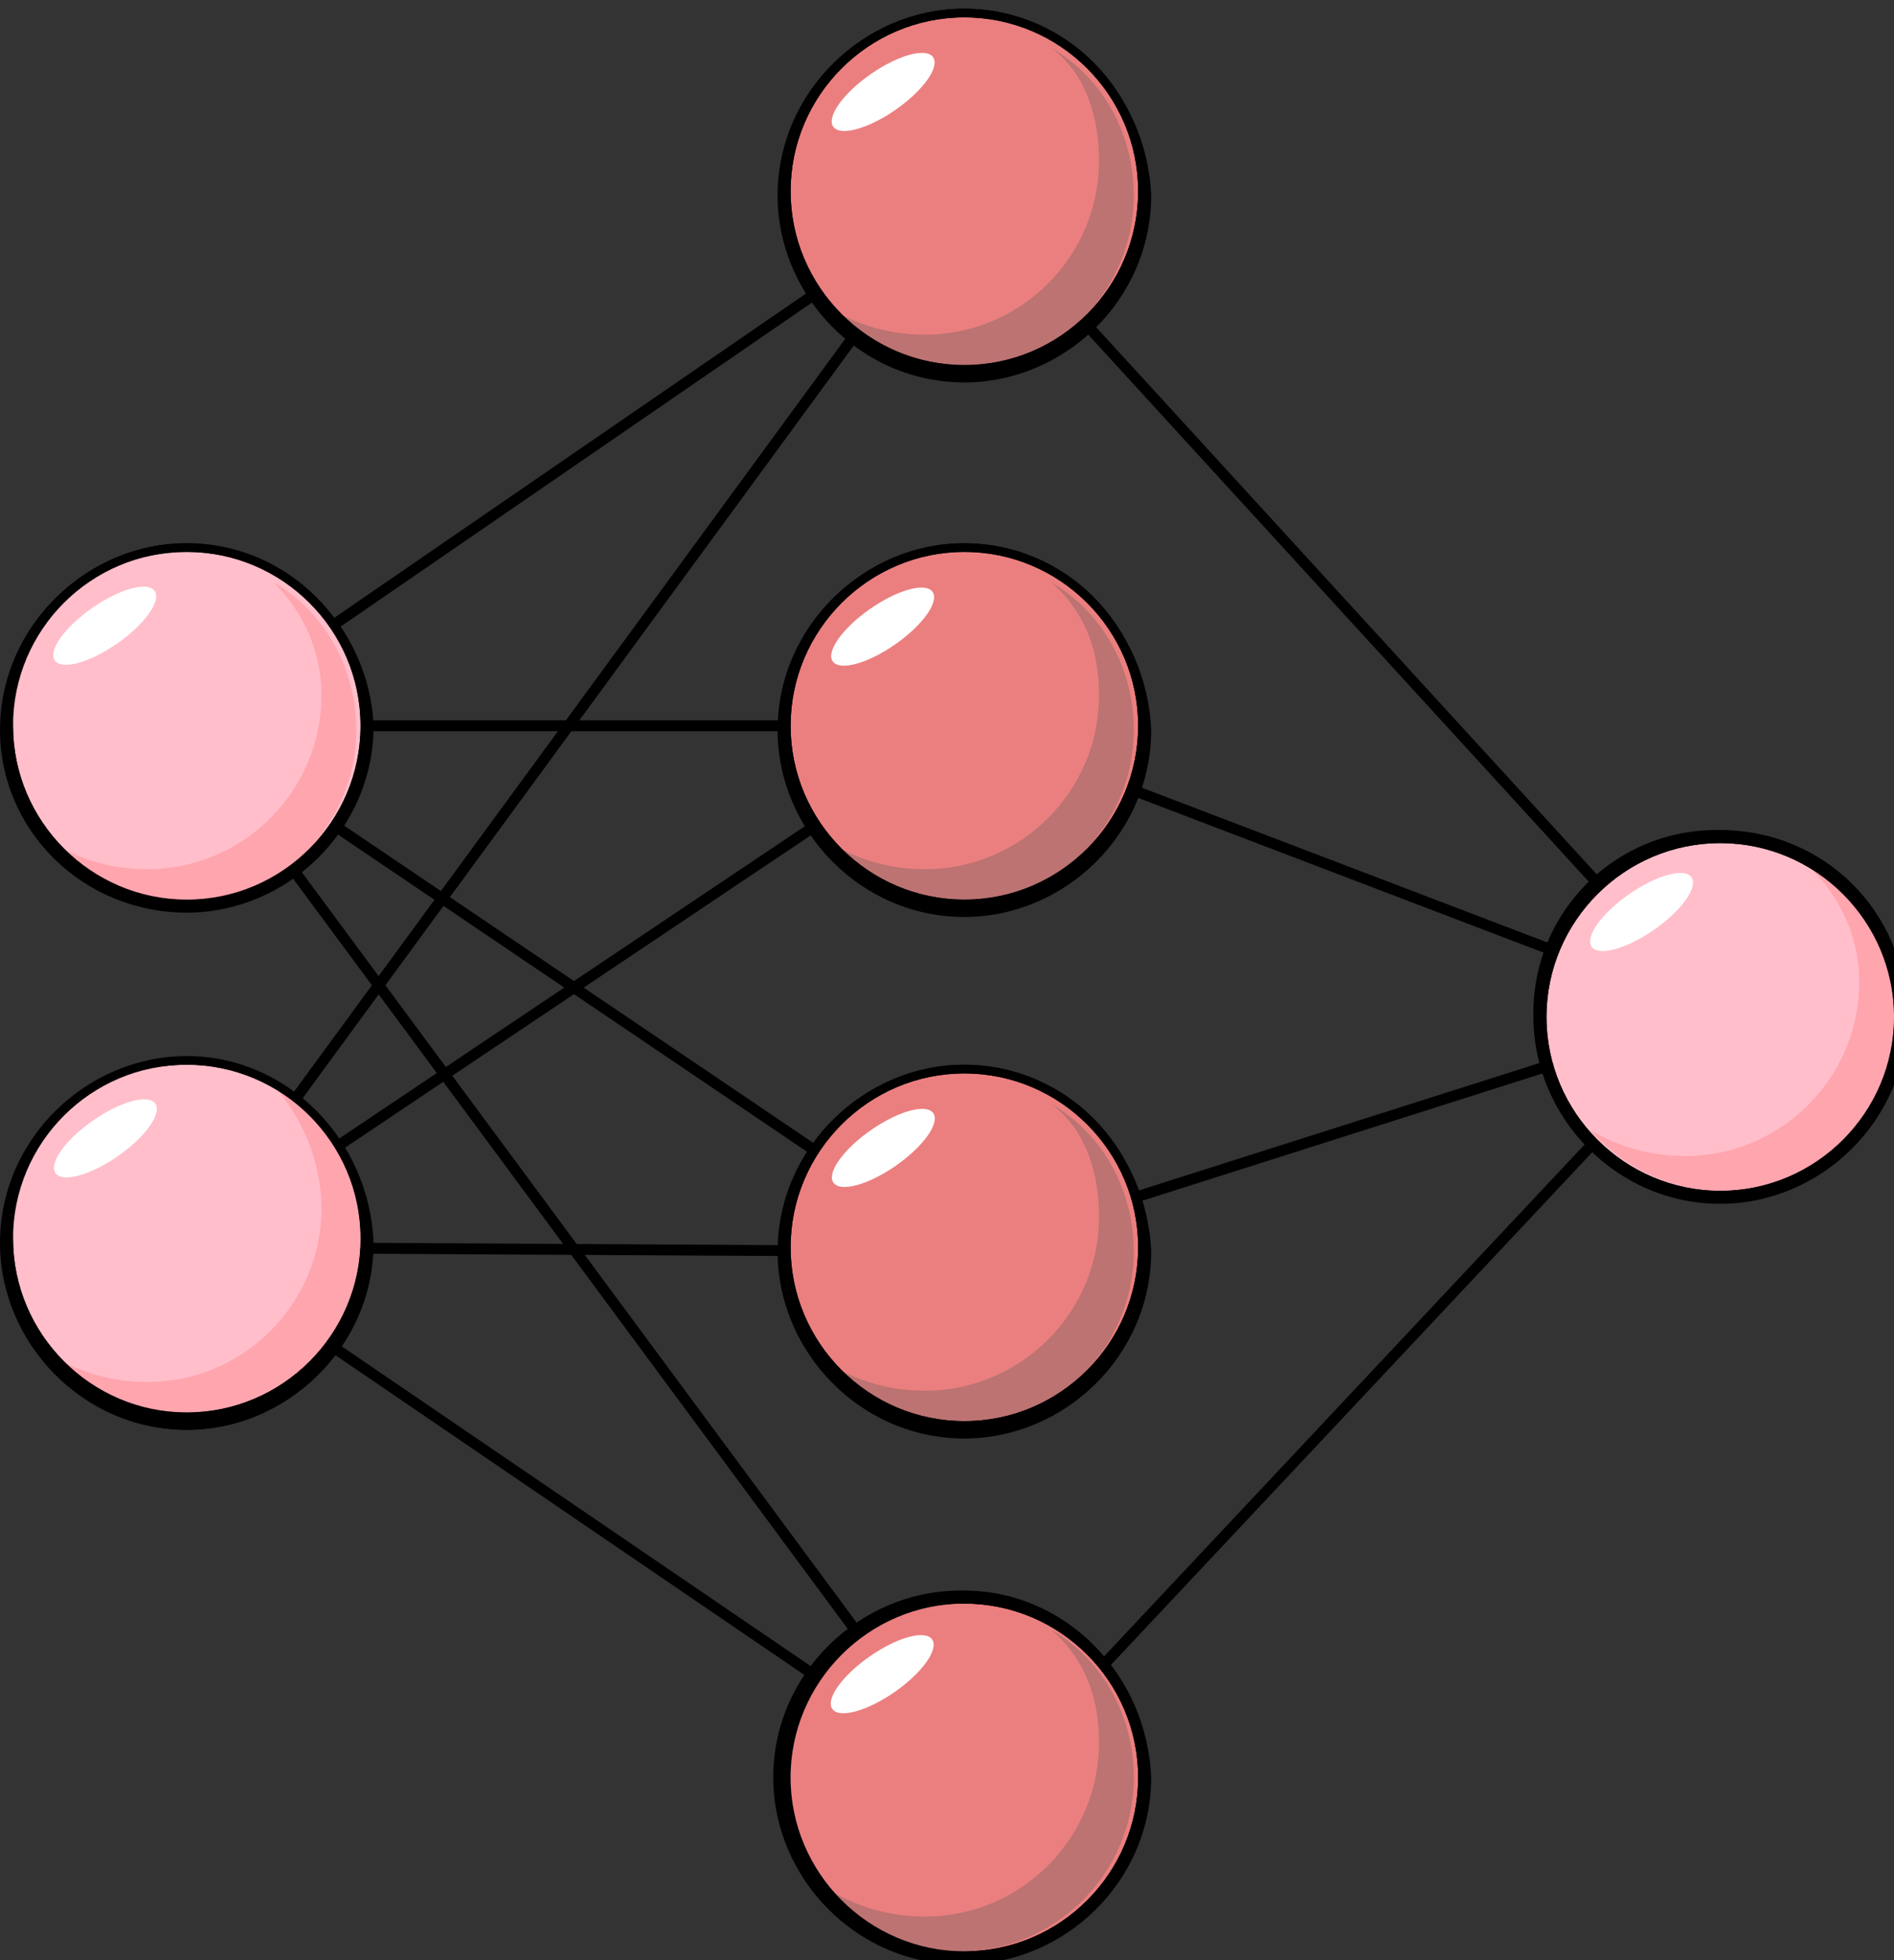 <?xml version="1.0" encoding="utf-8"?>
<!-- Generator: Adobe Illustrator 25.2.3, SVG Export Plug-In . SVG Version: 6.00 Build 0)  -->
<svg version="1.1" xmlns="http://www.w3.org/2000/svg" xmlns:xlink="http://www.w3.org/1999/xlink" x="0px" y="0px"
	 viewBox="0 0 43.6 45.1" style="enable-background:new 0 0 43.6 45.1;" xml:space="preserve">
<rect x="0" y="0" width="43.6" height="45.1" fill="#333333" stroke="none"/>
<style type="text/css">
	.st0{fill:#1F1FFF;}
	.st1{fill:#585957;stroke:#000000;stroke-width:0.5;stroke-miterlimit:10;}
	.st2{fill:#FF9A93;stroke:#000000;stroke-width:0.5;stroke-miterlimit:10;}
	.st3{fill:#F0F0F0;}
	.st4{fill:#ABBEBD;stroke:#000000;stroke-width:0.5;stroke-miterlimit:10;}
	.st5{fill:#FFFFFF;stroke:#000000;stroke-width:0.5;stroke-miterlimit:10;}
	.st6{fill:none;stroke:#000000;stroke-width:0.5;stroke-miterlimit:10;}
	.st7{fill:#EB7F7F;}
	.st8{fill:#AFDCDC;stroke:#000000;stroke-width:0.5;stroke-miterlimit:10;}
	.st9{fill:#75C9DF;}
	.st10{opacity:0.23;fill:#585957;}
	.st11{fill:#8DCBC3;}
	.st12{fill:#AFDCDC;}
	.st13{fill:#F9EEDB;}
	.st14{opacity:0.44;}
	.st15{fill:none;stroke:#FF0000;stroke-miterlimit:10;}
	.st16{fill:#002CA4;}
	.st17{fill:#0050E3;}
	.st18{fill:#FFA8A7;}
	.st19{fill:#FFCFD0;}
	.st20{fill:#0050E3;stroke:#1B1464;stroke-miterlimit:10;}
	.st21{fill:#00BAA5;}
	.st22{fill:#C7EAD7;}
	.st23{fill:#FF3627;}
	.st24{fill:#D80000;}
	.st25{fill:#1B9787;}
	.st26{fill:#FEFD87;}
	.st27{fill:#002D82;}
	.st28{fill:#00106A;}
	.st29{fill:#E492B8;}
	.st30{fill:#22B573;stroke:#000000;stroke-width:0.5;stroke-miterlimit:10;}
	.st31{fill:#FFD900;}
	.st32{fill:#DAB312;stroke:#000000;stroke-width:0.5;stroke-miterlimit:10;}
	.st33{fill:#FF9A93;}
	.st34{fill:#FEFEC3;}
	.st35{fill:#FFBECA;}
	.st36{fill:#FFA5AE;}
	.st37{fill:#FFFFFF;}
	.st38{fill:#8FBC9C;}
	.st39{fill:none;stroke:#000000;stroke-width:0.25;stroke-miterlimit:10;}
	.st40{opacity:0.32;fill:#585957;}
	.st41{fill:none;stroke:#000000;stroke-width:2;stroke-miterlimit:10;}
	.st42{fill:#FEFEC3;stroke:#000000;stroke-width:0.5;stroke-miterlimit:10;}
	.st43{fill:#FFBECA;stroke:#000000;stroke-width:0.5;stroke-miterlimit:10;}
	.st44{opacity:0.84;}
	.st45{fill:#FF1D25;}
	.st46{opacity:0.53;fill:#FF0000;stroke:#1F1FFF;stroke-miterlimit:10;}
	.st47{fill:#FCF6ED;stroke:#000000;stroke-miterlimit:10;}
	.st48{fill:#7F7F7F;stroke:#000000;stroke-miterlimit:10;}
	.st49{opacity:0.12;}
	.st50{fill:#008072;stroke:#000000;stroke-width:0.75;stroke-miterlimit:10;}
	.st51{fill:#FFE7A0;stroke:#000000;stroke-width:0.75;stroke-miterlimit:10;}
	.st52{fill:#FFA5AE;stroke:#000000;stroke-width:0.75;stroke-miterlimit:10;}
	.st53{fill:none;stroke:#000000;stroke-width:3;stroke-miterlimit:10;}
	.st54{fill:#FFA5AE;stroke:#000000;stroke-width:0.1;stroke-miterlimit:10;}
	.st55{fill:#FF0000;}
	.st56{fill:#ABBEBD;stroke:#000000;stroke-width:0.25;stroke-miterlimit:10;}
	.st57{opacity:0.6;fill:#FFFFFF;}
	.st58{fill:#FF4A3D;}
	.st59{fill:none;stroke:#000000;stroke-width:0.75;stroke-miterlimit:10;}
	.st60{fill:#FEF7EF;stroke:#000000;stroke-width:0.75;stroke-miterlimit:10;}
	.st61{fill:none;stroke:#000000;stroke-width:0.75;stroke-linecap:round;stroke-miterlimit:10;}
	.st62{fill:#FFFFFF;stroke:#000000;stroke-width:0.75;stroke-miterlimit:10;}
	.st63{fill:#DBDAD2;stroke:#000000;stroke-width:0.5;stroke-miterlimit:10;}
	.st64{fill:#FF4A3D;stroke:#000000;stroke-width:0.5;stroke-linecap:round;stroke-miterlimit:10;}
	.st65{fill:none;stroke:#000000;stroke-width:0.5;stroke-linecap:round;stroke-miterlimit:10;}
	.st66{fill:#F9EEDB;stroke:#000000;stroke-width:0.5;stroke-miterlimit:10;}
	.st67{fill:#7F7F7F;stroke:#000000;stroke-width:0.5;stroke-miterlimit:10;}
	.st68{fill:#7FDCD2;stroke:#000000;stroke-width:0.5;stroke-miterlimit:10;}
</style>
<g id="Ebene_2">
</g>
<g id="Ebene_1">
	<g>
		<circle cx="4.3" cy="28.7" r="4.2"/>
		<circle cx="4.3" cy="16.7" r="4.2"/>
		<circle cx="39.5" cy="23.3" r="4.2"/>
		<circle cx="22.2" cy="16.7" r="4.2"/>
		<circle cx="22.2" cy="4.4" r="4.2"/>
		<circle cx="22.2" cy="40.9" r="4.2"/>
		<circle cx="22.2" cy="28.7" r="4.2"/>
		<line class="st39" x1="4.3" y1="16.7" x2="22.2" y2="4.4"/>
		<line class="st39" x1="4.3" y1="28.7" x2="22.1" y2="4.4"/>
		<line class="st39" x1="39.5" y1="23.3" x2="22.2" y2="4.4"/>
		<line class="st39" x1="39.5" y1="23.3" x2="22.2" y2="16.7"/>
		<line class="st39" x1="39.5" y1="23.3" x2="22.2" y2="28.8"/>
		<line class="st39" x1="39.5" y1="23.3" x2="22.5" y2="41.4"/>
		<line class="st39" x1="22.1" y1="16.7" x2="4.3" y2="16.7"/>
		<line class="st39" x1="22.2" y1="28.8" x2="4.3" y2="16.7"/>
		<line class="st39" x1="22.2" y1="40.9" x2="4.3" y2="16.7"/>
		<line class="st39" x1="4.3" y1="28.7" x2="22.2" y2="16.7"/>
		<line class="st39" x1="4.3" y1="28.7" x2="22.2" y2="40.9"/>
		<line class="st39" x1="4.3" y1="28.7" x2="22.2" y2="28.8"/>
	</g>
	<g>
		<g>
			<circle class="st35" cx="4.3" cy="16.7" r="4"/>
			<path class="st36" d="M7.4,16c0,2.2-1.8,4-4,4c-0.8,0-1.5-0.2-2.2-0.6c0.7,0.8,1.8,1.4,3,1.4c2.2,0,4-1.8,4-4
				c0-1.4-0.7-2.7-1.9-3.4C7,14.1,7.4,15,7.4,16z"/>
		</g>
		<g>
			<g>
				<path d="M4.3,12.7c2.2,0,4,1.8,4,4c0,2.2-1.8,4-4,4c-2.2,0-4-1.8-4-4C0.2,14.5,2,12.7,4.3,12.7 M4.3,12.5
					c-2.3,0-4.3,1.9-4.3,4.3C0,19.1,1.9,21,4.3,21c2.3,0,4.3-1.9,4.3-4.3C8.5,14.4,6.6,12.5,4.3,12.5L4.3,12.5z"/>
			</g>
		</g>
		<ellipse transform="matrix(0.821 -0.571 0.571 0.821 -7.782 3.946)" class="st37" cx="2.4" cy="14.4" rx="1.4" ry="0.5"/>
	</g>
	<g>
		<g>
			<circle class="st35" cx="4.3" cy="28.5" r="4"/>
			<path class="st36" d="M7.4,27.8c0,2.2-1.8,4-4,4c-0.8,0-1.5-0.2-2.2-0.6C2,32,3,32.5,4.3,32.5c2.2,0,4-1.8,4-4
				c0-1.4-0.7-2.7-1.9-3.4C7,25.8,7.4,26.8,7.4,27.8z"/>
		</g>
		<g>
			<g>
				<path d="M4.3,24.5c2.2,0,4,1.8,4,4c0,2.2-1.8,4-4,4c-2.2,0-4-1.8-4-4C0.2,26.3,2,24.5,4.3,24.5 M4.3,24.3
					c-2.3,0-4.3,1.9-4.3,4.3c0,2.3,1.9,4.3,4.3,4.3c2.3,0,4.3-1.9,4.3-4.3C8.5,26.2,6.6,24.3,4.3,24.3L4.3,24.3z"/>
			</g>
		</g>
		<ellipse transform="matrix(0.821 -0.571 0.571 0.821 -14.504 6.054)" class="st37" cx="2.4" cy="26.2" rx="1.4" ry="0.5"/>
	</g>
	<g>
		<g>
			<circle class="st7" cx="22.2" cy="16.7" r="4"/>
			<path class="st40" d="M25.3,16c0,2.2-1.8,4-4,4c-0.8,0-1.5-0.2-2.2-0.6c0.7,0.8,1.8,1.4,3,1.4c2.2,0,4-1.8,4-4
				c0-1.4-0.7-2.7-1.9-3.4C25,14.1,25.3,15,25.3,16z"/>
		</g>
		<g>
			<g>
				<path d="M22.2,12.7c2.2,0,4,1.8,4,4c0,2.2-1.8,4-4,4c-2.2,0-4-1.8-4-4C18.2,14.5,20,12.7,22.2,12.7 M22.2,12.5
					c-2.3,0-4.3,1.9-4.3,4.3c0,2.3,1.9,4.3,4.3,4.3c2.3,0,4.3-1.9,4.3-4.3C26.4,14.4,24.5,12.5,22.2,12.5L22.2,12.5z"/>
			</g>
		</g>
		<ellipse transform="matrix(0.821 -0.571 0.571 0.821 -4.57 14.188)" class="st37" cx="20.3" cy="14.4" rx="1.4" ry="0.5"/>
	</g>
	<g>
		<g>
			<circle class="st7" cx="22.2" cy="28.7" r="4"/>
			<path class="st40" d="M25.3,28c0,2.2-1.8,4-4,4c-0.8,0-1.5-0.2-2.2-0.6c0.7,0.8,1.8,1.4,3,1.4c2.2,0,4-1.8,4-4
				c0-1.4-0.7-2.7-1.9-3.4C25,26,25.3,27,25.3,28z"/>
		</g>
		<g>
			<g>
				<path d="M22.2,24.7c2.2,0,4,1.8,4,4c0,2.2-1.8,4-4,4c-2.2,0-4-1.8-4-4C18.2,26.5,20,24.7,22.2,24.7 M22.2,24.5
					c-2.3,0-4.3,1.9-4.3,4.3c0,2.3,1.9,4.3,4.3,4.3c2.3,0,4.3-1.9,4.3-4.3C26.4,26.4,24.5,24.5,22.2,24.5L22.2,24.5z"/>
			</g>
		</g>
		<ellipse transform="matrix(0.821 -0.571 0.571 0.821 -11.406 16.331)" class="st37" cx="20.3" cy="26.4" rx="1.4" ry="0.5"/>
	</g>
	<g>
		<g>
			<circle class="st7" cx="22.2" cy="4.4" r="4"/>
			<path class="st40" d="M25.3,3.7c0,2.2-1.8,4-4,4c-0.8,0-1.5-0.2-2.2-0.6c0.7,0.8,1.8,1.4,3,1.4c2.2,0,4-1.8,4-4
				c0-1.4-0.7-2.7-1.9-3.4C25,1.7,25.3,2.7,25.3,3.7z"/>
		</g>
		<g>
			<g>
				<path d="M22.2,0.4c2.2,0,4,1.8,4,4c0,2.2-1.8,4-4,4c-2.2,0-4-1.8-4-4C18.2,2.2,20,0.4,22.2,0.4 M22.2,0.2
					c-2.3,0-4.3,1.9-4.3,4.3c0,2.3,1.9,4.3,4.3,4.3c2.3,0,4.3-1.9,4.3-4.3C26.4,2.1,24.5,0.2,22.2,0.2L22.2,0.2z"/>
			</g>
		</g>
		<ellipse transform="matrix(0.821 -0.571 0.571 0.821 2.465 11.983)" class="st37" cx="20.3" cy="2.1" rx="1.4" ry="0.5"/>
	</g>
	<g>
		<g>
			<circle class="st35" cx="22.1" cy="40.9" r="4"/>
			<path class="st36" d="M25.3,40.1c0,2.2-1.8,4-4,4c-0.8,0-1.5-0.2-2.2-0.6c0.7,0.8,1.8,1.4,3,1.4c2.2,0,4-1.8,4-4
				c0-1.4-0.7-2.7-1.9-3.4C24.9,38.2,25.3,39.1,25.3,40.1z"/>
		</g>
		<g>
			<g>
				<path d="M22.1,36.9c2.2,0,4,1.8,4,4c0,2.2-1.8,4-4,4c-2.2,0-4-1.8-4-4C18.1,38.7,19.9,36.9,22.1,36.9 M22.1,36.6
					c-2.3,0-4.3,1.9-4.3,4.3c0,2.3,1.9,4.3,4.3,4.3c2.3,0,4.3-1.9,4.3-4.3C26.4,38.5,24.5,36.6,22.1,36.6L22.1,36.6z"/>
			</g>
		</g>
		<ellipse transform="matrix(0.821 -0.571 0.571 0.821 -18.352 18.473)" class="st37" cx="20.3" cy="38.5" rx="1.4" ry="0.5"/>
	</g>
	<g>
		<g>
			<circle class="st35" cx="39.6" cy="23.4" r="4"/>
			<path class="st36" d="M42.8,22.6c0,2.2-1.8,4-4,4c-0.8,0-1.5-0.2-2.2-0.6c0.7,0.8,1.8,1.4,3,1.4c2.2,0,4-1.8,4-4
				c0-1.4-0.7-2.7-1.9-3.4C42.4,20.7,42.8,21.6,42.8,22.6z"/>
		</g>
		<g>
			<g>
				<path d="M39.6,19.4c2.2,0,4,1.8,4,4c0,2.2-1.8,4-4,4c-2.2,0-4-1.8-4-4C35.6,21.2,37.4,19.4,39.6,19.4 M39.6,19.1
					c-2.3,0-4.3,1.9-4.3,4.3c0,2.3,1.9,4.3,4.3,4.3c2.3,0,4.3-1.9,4.3-4.3C43.9,21,42,19.1,39.6,19.1L39.6,19.1z"/>
			</g>
		</g>
		<ellipse transform="matrix(0.821 -0.571 0.571 0.821 -5.236 25.328)" class="st37" cx="37.8" cy="21" rx="1.4" ry="0.5"/>
	</g>
	<g>
		<g>
			<circle class="st7" cx="22.2" cy="40.9" r="4"/>
			<path class="st40" d="M25.3,40.1c0,2.2-1.8,4-4,4c-0.8,0-1.5-0.2-2.2-0.6c0.7,0.8,1.8,1.4,3,1.4c2.2,0,4-1.8,4-4
				c0-1.4-0.7-2.7-1.9-3.4C25,38.2,25.3,39.1,25.3,40.1z"/>
		</g>
		<g>
			<g>
				<path d="M22.2,36.9c2.2,0,4,1.8,4,4c0,2.2-1.8,4-4,4c-2.2,0-4-1.8-4-4C18.2,38.7,20,36.9,22.2,36.9 M22.2,36.6
					c-2.3,0-4.3,1.9-4.3,4.3c0,2.3,1.9,4.3,4.3,4.3c2.3,0,4.3-1.9,4.3-4.3C26.4,38.5,24.5,36.6,22.2,36.6L22.2,36.6z"/>
			</g>
		</g>
		<ellipse transform="matrix(0.821 -0.571 0.571 0.821 -18.341 18.506)" class="st37" cx="20.3" cy="38.5" rx="1.4" ry="0.5"/>
	</g>
</g>
</svg>

